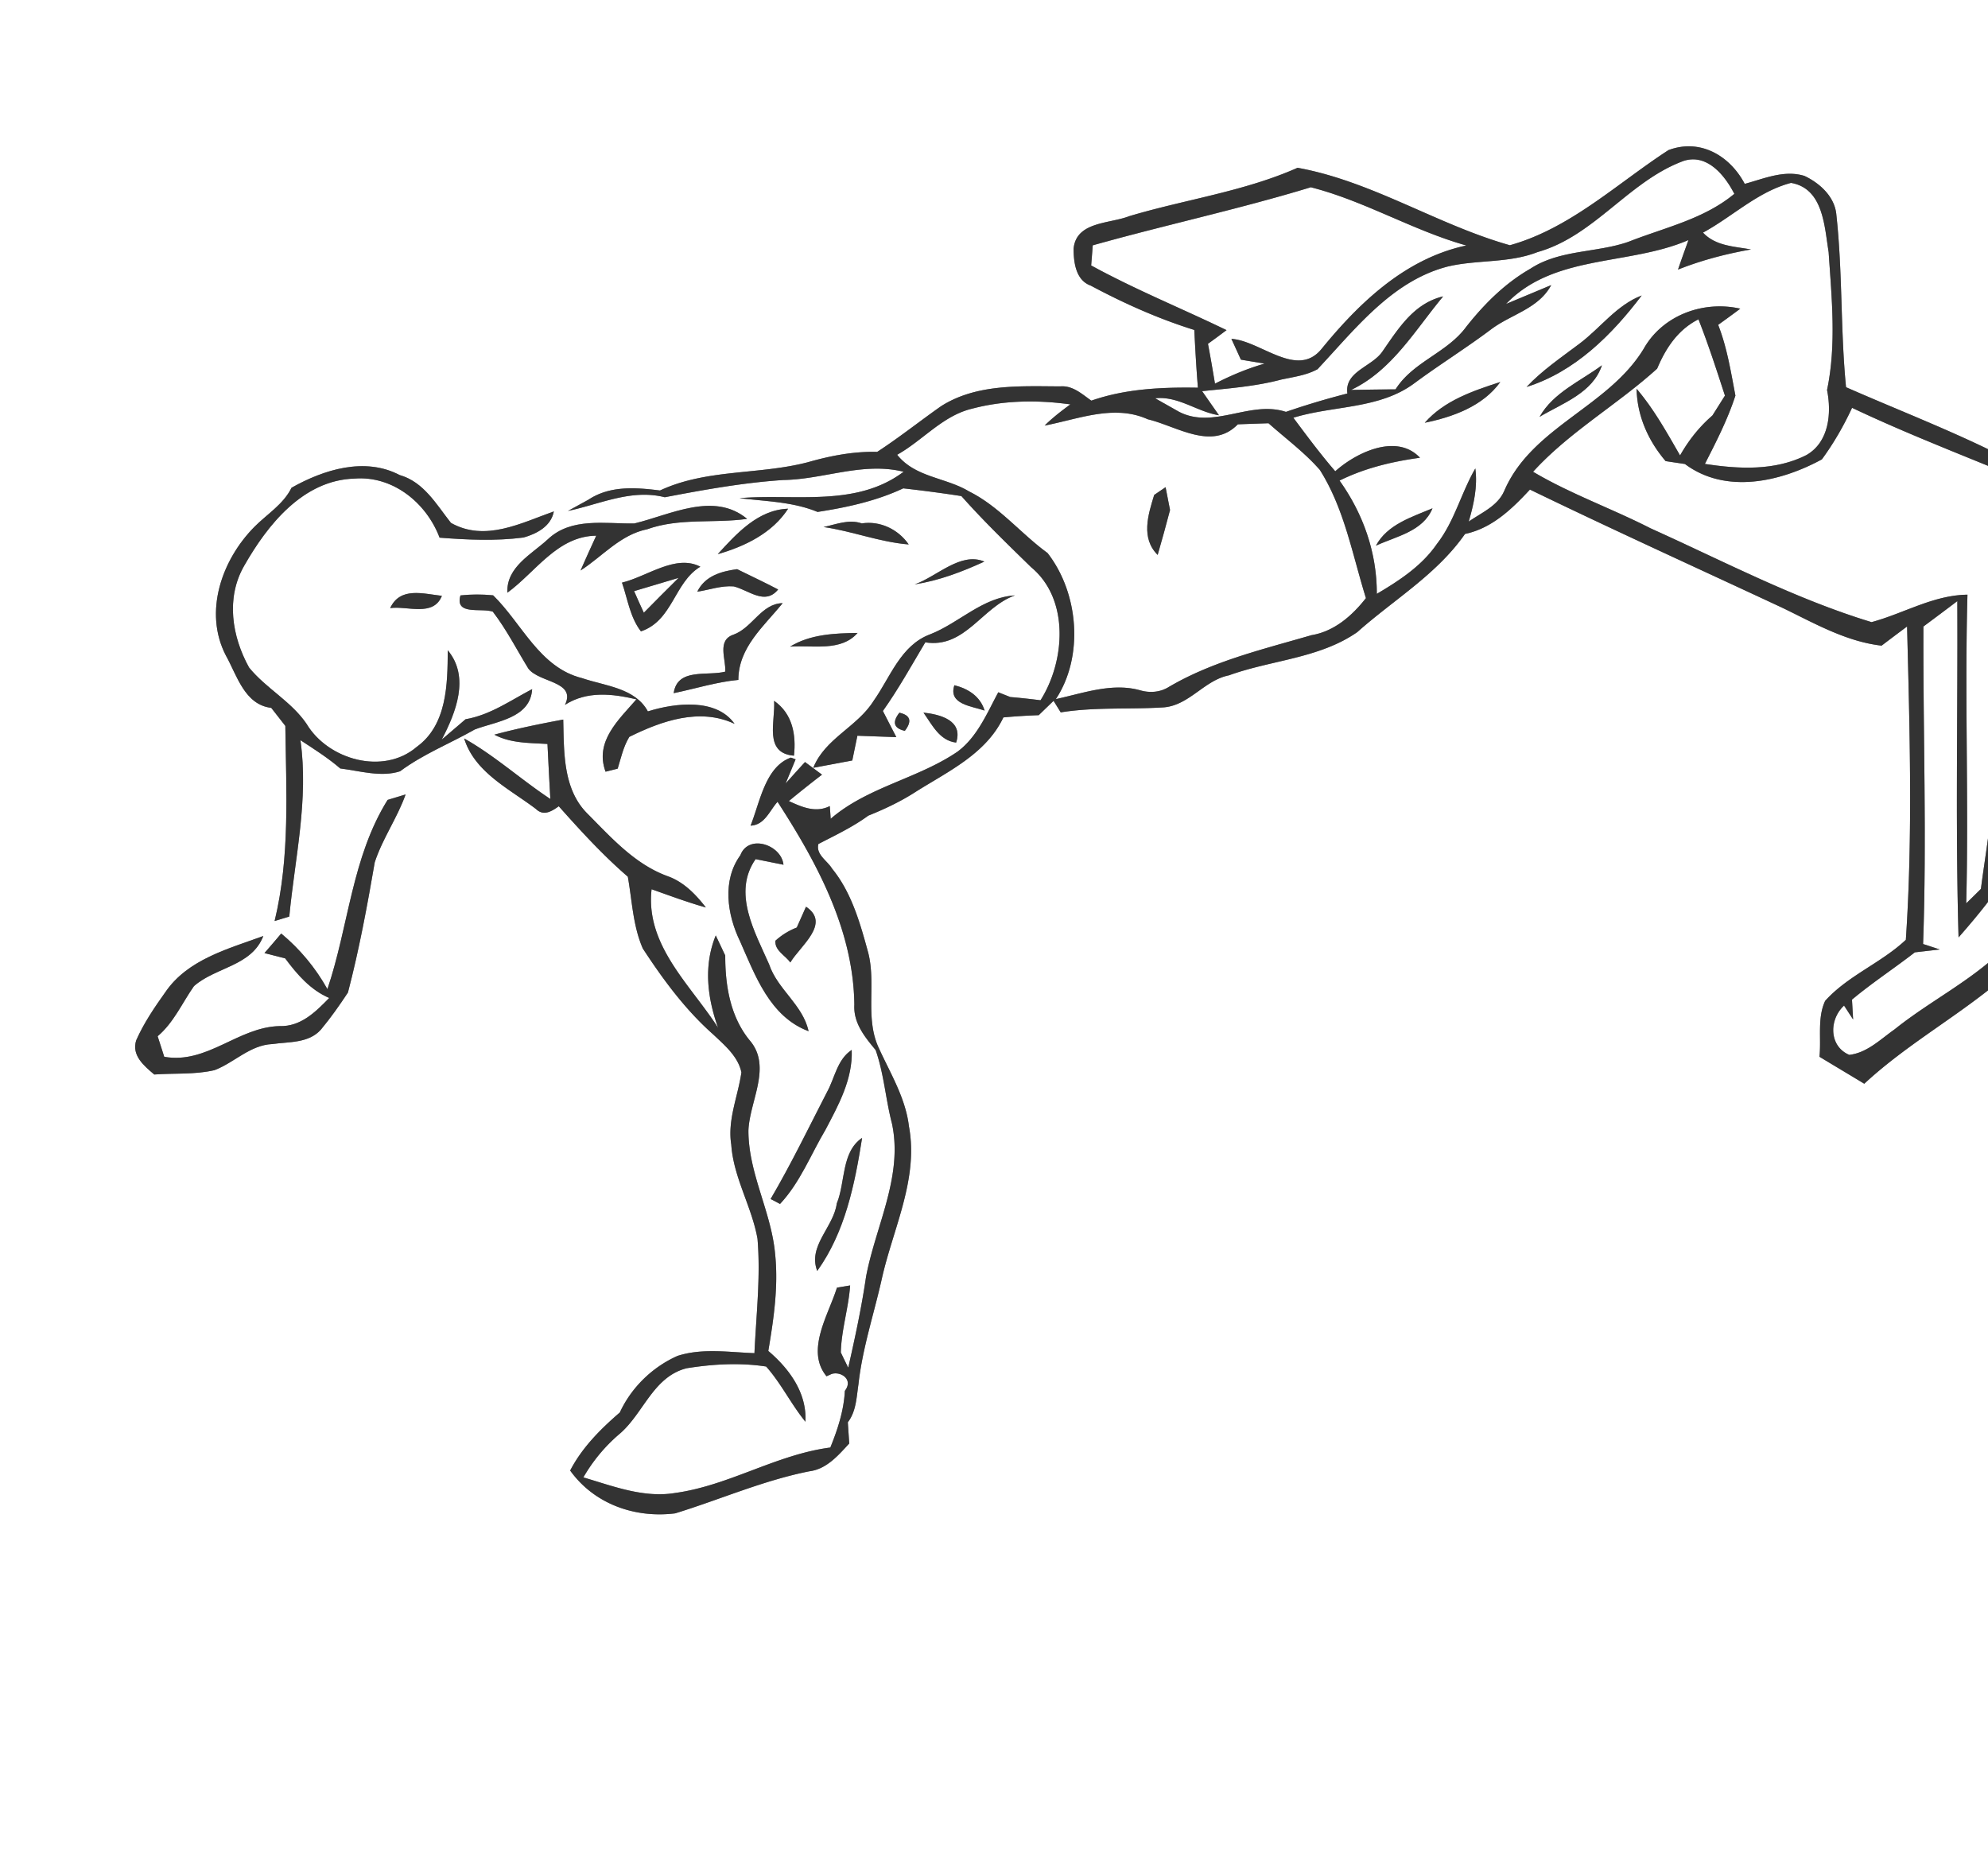 <svg width="241pt" height="300" viewBox="0 0 241 225" xmlns="http://www.w3.org/2000/svg">
  <rect x="0" y="0" width="241" height="225" fill="#808080" stroke="none"/>
  <g fill="#FFF">
    <path d="M0 0h241v54.45c-5.64-2.72-11.48-4.99-17.21-7.51-.68-6.94-.41-13.94-1.17-20.87-.17-2.2-1.99-3.85-3.86-4.74-2.45-.77-4.91.33-7.25.96-1.8-3.41-5.4-5.54-9.25-4.09-6.24 4.05-11.89 9.48-19.22 11.53-8.8-2.48-16.69-7.75-25.74-9.39-6.48 2.88-13.64 3.84-20.42 5.87-2.37.93-6.41.63-6.73 3.93 0 1.66.26 3.83 2.07 4.48 4.02 2.15 8.2 4.02 12.56 5.38.12 2.34.25 4.67.44 7-4.36-.07-8.76.12-12.92 1.57-1.14-.8-2.25-1.85-3.76-1.73-4.87-.02-10.18-.33-14.47 2.41-2.59 1.82-5.07 3.8-7.73 5.53-2.86-.07-5.66.47-8.39 1.25-5.91 1.55-12.32.8-17.94 3.43-2.96-.37-6.07-.61-8.68 1.12l-2.48 1.36c3.89-.82 7.68-2.69 11.74-1.66 4.75-.91 9.53-1.77 14.36-2.09 4.89-.07 9.68-2.23 14.59-1-5.76 4.34-13.23 2.64-19.89 3.2 3.18.39 6.46.43 9.46 1.67 3.56-.55 7.11-1.32 10.39-2.86 2.35.27 4.7.57 7.05.94 2.67 3.01 5.57 5.81 8.45 8.62 4.67 3.87 4.14 11.38 1.14 16.13-1.22-.15-2.44-.29-3.66-.39-.36-.14-1.1-.43-1.46-.58-1.38 2.56-2.54 5.41-4.94 7.2-4.83 3.29-10.91 4.28-15.38 8.14-.02-.39-.08-1.16-.11-1.54-1.7.86-3.38.12-4.96-.61 1.32-1.09 2.66-2.16 4.02-3.2-.69-.51-1.37-1.02-2.06-1.53-.79.86-1.57 1.73-2.35 2.6.3-.73.91-2.19 1.21-2.93l-.57-.21c-3.11 1.11-3.75 5.41-4.89 8.25 1.71-.07 2.3-1.81 3.27-2.89 4.79 7.4 9.21 15.57 9.31 24.61-.12 2.21 1.26 3.89 2.58 5.48 1.01 2.87 1.21 5.96 1.98 8.91 1.37 6.4-1.98 12.42-3.14 18.57-.54 3.71-1.33 7.37-2.16 11.03-.23-.46-.68-1.38-.9-1.85.07-2.74.94-5.39 1.13-8.12-.4.07-1.2.2-1.6.27-1.02 3.29-3.84 7.62-1.26 10.74l.6-.27c1.07-.37 2.71.62 1.62 2.04-.12 2.39-.87 4.67-1.76 6.87-6.58.86-12.27 4.61-18.82 5.51-3.81.63-7.53-.83-11.12-1.89 1.13-1.96 2.57-3.71 4.29-5.19 2.98-2.46 4.11-6.99 8.22-8.04 3.17-.51 6.46-.7 9.65-.21 1.82 2.05 3.02 4.56 4.76 6.69.19-3.5-1.96-6.42-4.5-8.58.66-3.9 1.24-7.86.82-11.81-.47-5.1-3.25-9.76-3.23-14.93.15-3.59 2.9-7.76.13-10.94-2.34-2.88-2.95-6.65-2.94-10.26-.29-.61-.86-1.82-1.15-2.43-1.5 3.68-1.02 7.54.28 11.19-3.35-5.22-8.83-9.99-8.06-16.79 2.18.77 4.35 1.58 6.58 2.21-1.24-1.61-2.7-3.11-4.65-3.8-3.95-1.44-6.8-4.65-9.68-7.55-3.02-2.98-2.86-7.51-2.96-11.43-2.8.52-5.59 1.09-8.35 1.83 1.99 1.06 4.26.99 6.44 1.13.11 2.23.22 4.45.35 6.67-3.56-2.35-6.73-5.25-10.45-7.34 1.28 4.12 5.49 6.11 8.7 8.55.93.9 1.9.29 2.77-.33 2.65 2.98 5.35 5.93 8.37 8.54.52 2.91.62 5.98 1.82 8.71 2.45 3.75 5.15 7.42 8.52 10.4 1.38 1.31 3.02 2.66 3.43 4.61-.42 2.92-1.71 5.76-1.23 8.76.27 4 2.49 7.51 3.18 11.41.39 4.62-.16 9.25-.37 13.87-3.09-.11-6.31-.64-9.32.33-3.05 1.35-5.6 3.83-7 6.86-2.35 2.03-4.58 4.26-6.02 7.04 2.92 4.06 7.84 5.8 12.73 5.19 5.43-1.67 10.67-3.99 16.27-5.1 2.08-.26 3.49-1.92 4.83-3.37-.04-.64-.13-1.92-.17-2.57 1.02-1.33 1.05-3.04 1.29-4.62.48-4.37 1.89-8.55 2.84-12.82 1.36-6.07 4.46-12.05 3.28-18.43-.41-3.44-2.24-6.4-3.65-9.49-1.71-3.64-.31-7.78-1.29-11.57-.97-3.55-2.01-7.29-4.38-10.19-.58-.97-1.98-1.69-1.66-2.98 2.06-1.07 4.17-2.06 6.05-3.44 1.99-.8 3.94-1.72 5.75-2.89 3.93-2.48 8.52-4.59 10.63-9.02 1.42-.13 2.85-.22 4.28-.27l1.8-1.74c.22.35.65 1.05.87 1.4 4.14-.67 8.34-.34 12.51-.61 3.08-.26 4.91-3.29 7.88-3.88 5.14-1.86 10.98-2.05 15.56-5.24 4.4-3.92 9.63-6.98 13.06-11.9 3.27-.69 5.68-3.02 7.87-5.38 10.15 4.92 20.42 9.58 30.64 14.35 3.85 1.86 7.66 4.07 11.99 4.57 1.03-.78 2.05-1.55 3.09-2.32.32 12.65.7 25.35-.15 37.98-2.98 2.81-7.01 4.33-9.78 7.4-.97 2.06-.46 4.54-.69 6.78 1.8 1.09 3.62 2.17 5.43 3.27 4.6-4.28 10.07-7.45 15-11.32V225H0V0m35.34 59.13c-.99 2.01-2.96 3.19-4.5 4.74-3.94 3.98-6.19 10.31-3.46 15.59 1.35 2.41 2.27 5.97 5.5 6.35.43.54 1.29 1.64 1.71 2.19.1 7.91.58 15.88-1.3 23.65.45-.13 1.34-.41 1.78-.54.68-7.12 2.37-14.18 1.35-21.38 1.65 1.08 3.33 2.14 4.83 3.43 2.37.29 4.94 1.09 7.25.34 2.8-2.08 6.05-3.36 9.06-5.07 2.61-.99 6.74-1.36 6.95-4.89-2.62 1.37-5.09 3.14-8.07 3.65-.96.83-1.92 1.65-2.89 2.47 1.71-3.27 3.44-7.58.73-10.83-.02 4.1-.08 9.05-3.76 11.71-4.04 3.47-10.75 1.57-13.35-2.78-1.85-2.73-4.91-4.3-6.97-6.83-2.09-3.77-2.84-8.45-.6-12.34 2.83-4.97 7.14-10.39 13.37-10.57 4.66-.38 8.73 2.95 10.32 7.16 3.38.26 6.8.42 10.18-.02 1.6-.45 3.33-1.36 3.67-3.16-3.99 1.41-8.33 3.72-12.47 1.39-1.77-2.23-3.28-4.96-6.22-5.8-4.23-2.22-9.21-.66-13.11 1.54m41.55 4.33c-3.53.05-7.63-.77-10.47 1.91-1.98 1.83-5.06 3.37-4.91 6.48 3.45-2.52 6.06-6.86 10.77-6.91-.64 1.41-1.29 2.8-1.9 4.22 2.66-1.72 4.84-4.35 8.08-5 3.91-1.4 8.08-.69 12.11-1.26-4.05-3.35-9.32-.48-13.68.56m10.12 3.72c3.28-.94 6.62-2.55 8.53-5.51-3.65.13-6.24 3.01-8.53 5.51m12.83-3.29c3.48.5 6.81 1.83 10.32 2.11-1.27-1.83-3.46-2.89-5.69-2.55-1.56-.54-3.11.12-4.63.44m11.04 6.95c2.94-.45 5.75-1.52 8.45-2.76-2.89-1.22-5.77 1.84-8.45 2.76m-35.48-.21c.69 1.99.98 4.21 2.3 5.91 3.87-1.31 4.03-5.94 7.2-7.84-2.99-1.56-6.45 1.2-9.5 1.93m9.13 1.1c1.46-.22 2.91-.76 4.42-.64 1.83.45 3.79 2.34 5.38.37-1.64-.86-3.31-1.64-4.97-2.46-1.94.26-3.9.82-4.83 2.73M47.3 73.72c2.08-.3 5.24 1.1 6.27-1.49-2.28-.25-5.06-1.12-6.27 1.49m8.52-1.54c-.71 2.47 2.5 1.48 3.92 1.97 1.66 2.16 2.89 4.59 4.31 6.9 1.3 1.73 5.84 1.52 4.44 4.4 2.66-1.71 5.74-1.36 8.66-.67-2.16 2.49-5.09 5.11-3.74 8.77.36-.09 1.1-.28 1.47-.37.4-1.3.69-2.67 1.41-3.85 3.9-1.93 8.54-3.57 12.76-1.58-2.2-3.13-7.18-2.55-10.51-1.51-1.55-2.86-5.21-3.08-7.97-4.03-5.16-1.27-7.3-6.64-10.79-10.04a19.41 19.41 0 0 0-3.96.01m56.93 4.72c-3.57 1.33-4.82 5.21-6.85 8.07-1.97 3.15-5.89 4.55-7.31 8.11 1.18-.23 3.54-.67 4.73-.89.2-1 .41-2 .62-3 1.57.06 3.14.12 4.72.17-.55-1.05-1.09-2.11-1.63-3.17 1.89-2.66 3.47-5.52 5.14-8.32 4.82.77 6.89-4.29 10.87-5.69-3.94.23-6.76 3.34-10.29 4.72m-23.84.04c-2.02.68-.89 2.98-.99 4.48-2.17.57-5.81-.5-6.25 2.61 2.61-.54 5.17-1.35 7.84-1.61 0-3.93 3.1-6.5 5.37-9.3-2.58.04-3.66 2.99-5.97 3.82m6.87 1.45c2.7-.2 6.18.64 8.18-1.66-2.79.04-5.74.16-8.18 1.66m23.58 7.75c-.53-1.73-1.99-2.65-3.66-3.07-.78 2.32 2.12 2.53 3.66 3.07m-25.52-1.18c.18 2.48-1.3 6.34 2.41 6.65.28-2.55-.18-5.1-2.41-6.65m15.19 1.44c-.9 1.16-.68 1.89.66 2.2.9-1.17.68-1.9-.66-2.2m2.92-.01c1.04 1.46 1.95 3.4 3.96 3.63.89-2.7-1.97-3.42-3.96-3.63M46.99 96.97c-4.34 6.96-4.72 15.31-7.3 22.94a23.778 23.778 0 0 0-5.6-6.74c-.67.79-1.34 1.58-2.03 2.37l2.51.64c1.44 1.93 3.06 3.83 5.34 4.8-1.66 1.7-3.45 3.49-6.02 3.41-5.03.12-8.8 4.65-13.98 3.72-.26-.83-.53-1.66-.8-2.49 1.96-1.66 2.97-4.04 4.41-6.08 2.63-2.31 6.99-2.41 8.4-6.07-4.26 1.56-9.16 2.83-11.87 6.8-1.32 1.85-2.62 3.76-3.54 5.85-.58 1.84.96 3.09 2.19 4.14 2.43-.18 4.91.03 7.31-.53 2.39-.91 4.3-3.04 6.99-3.16 2-.29 4.4-.08 5.89-1.74 1.19-1.43 2.27-2.96 3.29-4.51 1.36-5.2 2.34-10.5 3.25-15.79.94-2.87 2.73-5.37 3.74-8.22-.54.16-1.63.49-2.18.66m42.76 6.71c-2.22 3.05-1.6 7.19-.05 10.4 1.86 4.19 3.63 9.17 8.32 10.93-.69-3.2-3.75-5.05-4.78-8.1-1.72-3.93-4.49-8.67-1.64-12.76l3.38.68c-.26-2.44-4.25-3.76-5.23-1.15m7.96 6.24l-1.12 2.52c-.97.38-1.83.91-2.59 1.6-.1 1.2 1.2 1.78 1.81 2.64 1.18-2 4.96-4.73 1.9-6.76m2.55 22.46c-2.24 4.35-4.37 8.76-6.84 12.97.28.15.85.45 1.14.6 2.43-2.59 3.71-5.95 5.5-8.97 1.59-3.02 3.33-6.16 3.19-9.7-1.77 1.17-2.04 3.38-2.99 5.1m1.18 13.51c-.38 2.88-3.54 5.14-2.37 8.18 3.38-4.7 4.56-10.53 5.44-16.13-2.54 1.73-2 5.35-3.07 7.95z"/>
    <path d="M186.39 30.56c6.9-1.94 11.09-8.64 17.73-11.06 2.84-.9 4.98 1.76 6.13 4-3.72 3.09-8.49 4.09-12.88 5.83-3.86 1.33-8.3.93-11.82 3.23-3.08 1.76-5.61 4.28-7.79 7.04-2.3 3.17-6.47 4.24-8.58 7.6-1.8.01-3.6.04-5.39.07 4.96-2.35 7.77-7.27 11.16-11.34-3.54.83-5.42 3.88-7.34 6.65-1.24 1.88-4.65 2.43-4.27 5.12-2.51.65-5 1.38-7.45 2.23-4.36-1.43-8.75 2.16-12.96-.01-.72-.41-2.18-1.23-2.9-1.64 2.82-.3 5.07 1.64 7.74 2.06l-2.04-2.92c3.21-.34 6.47-.57 9.61-1.41 1.48-.32 3.03-.51 4.38-1.25 4.56-4.86 9.01-10.7 15.78-12.45 3.59-.85 7.4-.38 10.89-1.75z"/>
    <path d="M132.47 29.74c8.78-2.47 17.76-4.39 26.44-7.04 6.52 1.66 12.37 5.24 18.85 7.06-7.34 1.56-12.92 6.87-17.51 12.49-2.98 3.75-7.43-.96-10.97-1.17.29.63.87 1.89 1.15 2.52l2.87.48c-2.09.6-4.09 1.44-6.01 2.43-.27-1.61-.54-3.22-.85-4.83.76-.55 1.51-1.1 2.25-1.66-5.45-2.64-11.09-4.92-16.41-7.84.05-.61.15-1.83.19-2.44zM206.45 28.2c3.59-1.95 6.64-4.97 10.67-6.03 3.93.68 4.05 5.28 4.56 8.39.37 5.56.96 11.22-.19 16.72.56 2.81.25 6.3-2.49 7.88-3.82 1.94-8.21 1.71-12.32 1.08 1.38-2.7 2.76-5.39 3.7-8.28-.55-2.89-1.01-5.82-2.09-8.58.89-.64 1.79-1.29 2.68-1.96-4.48-1.02-9.43.79-11.72 4.88-4.3 7.06-13.56 9.45-16.9 17.22-.79 1.83-2.76 2.63-4.3 3.71.61-2.09 1.09-4.25.8-6.44-1.72 2.96-2.52 6.41-4.65 9.14-1.82 2.66-4.56 4.45-7.29 6.06.01-4.99-1.64-9.69-4.52-13.73 3.06-1.52 6.38-2.31 9.75-2.77-2.8-2.99-7.69-.67-10.27 1.64-1.8-2.08-3.44-4.29-5.08-6.49 4.86-1.5 10.43-1.02 14.67-4.18 3.09-2.29 6.36-4.31 9.43-6.63 2.4-1.75 5.66-2.45 7.16-5.27-1.37.58-4.11 1.72-5.48 2.29 5.81-6.07 14.9-4.62 22.12-7.75-.43 1.19-.86 2.38-1.27 3.58 2.85-1.13 5.82-1.91 8.85-2.44-2.06-.37-4.29-.41-5.82-2.04m-14.98 13.47c-2.2 1.66-4.51 3.22-6.41 5.24 5.85-1.83 10.35-6.32 13.96-11.09-3.06 1.17-5 3.94-7.55 5.85m-4.83 8.86c2.78-1.65 6.46-2.9 7.56-6.25-2.62 1.94-5.89 3.3-7.56 6.25m-13.92.72c3.41-.7 7.04-2 9.16-4.94-3.31 1.07-6.8 2.25-9.16 4.94m-5.92 14.9c2.47-1.14 5.71-1.72 6.86-4.53-2.52 1.07-5.47 1.95-6.86 4.53z"/>
    <path d="M200.89 44.69c1.05-2.49 2.52-4.73 5.01-5.98 1.2 3.04 2.2 6.15 3.21 9.25-.51.81-1.01 1.61-1.52 2.41-1.59 1.37-2.89 3.02-3.92 4.84-1.61-2.79-3.17-5.62-5.27-8.08.06 3.28 1.41 6.3 3.52 8.77.58.09 1.75.26 2.34.35 4.94 3.69 11.58 2.17 16.6-.56 1.43-1.95 2.64-4.05 3.66-6.25 5.4 2.56 10.95 4.78 16.48 7.03v45.16c-.27 2.04-.6 4.08-.86 6.13-.44.44-1.33 1.32-1.78 1.75.32-12.47-.2-24.94.15-37.42-4.14.05-7.73 2.28-11.63 3.33-9.28-2.82-17.96-7.4-26.8-11.38-4.69-2.4-9.7-4.16-14.23-6.85 4.42-4.85 10.21-8.12 15.04-12.5m-.9 1.74c.61.55.61.55 0 0zM117.93 49.52c3.86-1.01 7.89-1.04 11.83-.5-1.09.8-2.16 1.62-3.12 2.57 4.09-.78 8.41-2.61 12.51-.76 3.53.84 7.76 3.85 10.91.61 1.23-.05 2.47-.09 3.72-.13 2.09 1.86 4.37 3.54 6.22 5.65 2.99 4.73 3.95 10.3 5.59 15.55-1.67 2.13-3.85 4.04-6.6 4.49-5.87 1.71-11.95 3.14-17.27 6.26-1.06.68-2.36.77-3.55.41-3.37-.93-6.88.37-10.17 1.08 3.41-5.17 2.78-12.85-1.01-17.71-3.27-2.38-5.86-5.65-9.52-7.47-2.84-1.71-6.52-1.68-8.71-4.44 3.13-1.75 5.56-4.79 9.17-5.61M139.92 60c-.75 2.43-1.63 5.23.42 7.27.53-1.81 1.02-3.62 1.5-5.44-.13-.69-.4-2.07-.54-2.77-.34.24-1.03.71-1.38.94zM76.87 71.66c1.79-.54 3.6-1.08 5.4-1.61-1.41 1.41-2.83 2.8-4.22 4.23-.4-.87-.8-1.74-1.18-2.62z"/>
    <path d="M233.17 75.95c1.37-1.02 2.74-2.04 4.11-3.08.07 13.59-.24 27.19.15 40.77 1.23-1.4 2.43-2.82 3.57-4.3v7.4c-3.58 2.96-7.71 5.14-11.33 8.05-1.71 1.2-3.32 2.84-5.49 3.09-2.49-1.06-2.46-4.3-.63-5.98.27.42.82 1.27 1.1 1.69-.04-.6-.1-1.81-.14-2.41 2.44-2.04 5.11-3.78 7.62-5.73.75-.09 2.27-.26 3.02-.35-.5-.16-1.51-.5-2.02-.66.46-12.83-.01-25.66.04-38.49z"/>
  </g>
  <g fill="#333">
    <path d="M183.04 29.73c7.33-2.05 12.98-7.48 19.22-11.53 3.85-1.45 7.45.68 9.25 4.09 2.34-.63 4.8-1.73 7.25-.96 1.87.89 3.69 2.54 3.86 4.74.76 6.93.49 13.93 1.17 20.87 5.73 2.52 11.57 4.79 17.21 7.51v2.02c-5.53-2.25-11.08-4.47-16.48-7.03-1.02 2.2-2.23 4.3-3.66 6.25-5.02 2.73-11.66 4.25-16.6.56-.59-.09-1.76-.26-2.34-.35-2.11-2.47-3.46-5.49-3.52-8.77 2.1 2.46 3.66 5.29 5.27 8.08 1.03-1.82 2.33-3.47 3.92-4.84.51-.8 1.01-1.6 1.52-2.41-1.01-3.1-2.01-6.21-3.21-9.25-2.49 1.25-3.96 3.49-5.01 5.98-4.83 4.38-10.62 7.65-15.04 12.5 4.53 2.69 9.54 4.45 14.23 6.85 8.84 3.98 17.52 8.56 26.8 11.38 3.9-1.05 7.49-3.28 11.63-3.33-.35 12.48.17 24.95-.15 37.42.45-.43 1.34-1.31 1.78-1.75.26-2.05.59-4.09.86-6.13v7.71c-1.14 1.48-2.34 2.9-3.57 4.3-.39-13.58-.08-27.18-.15-40.77-1.37 1.04-2.74 2.06-4.11 3.08-.05 12.83.42 25.66-.04 38.49.51.16 1.52.5 2.02.66-.75.09-2.27.26-3.02.35-2.51 1.95-5.18 3.69-7.62 5.73.04.6.1 1.81.14 2.41-.28-.42-.83-1.27-1.1-1.69-1.83 1.68-1.86 4.92.63 5.98 2.17-.25 3.78-1.89 5.49-3.09 3.62-2.91 7.75-5.09 11.33-8.05v3.32c-4.93 3.87-10.4 7.04-15 11.32-1.81-1.1-3.63-2.18-5.43-3.27.23-2.24-.28-4.72.69-6.78 2.77-3.07 6.8-4.59 9.78-7.4.85-12.63.47-25.33.15-37.98-1.04.77-2.06 1.54-3.09 2.32-4.33-.5-8.14-2.71-11.99-4.57-10.22-4.77-20.49-9.43-30.64-14.35-2.19 2.36-4.6 4.69-7.87 5.38-3.43 4.92-8.66 7.98-13.06 11.9-4.58 3.19-10.42 3.38-15.56 5.24-2.97.59-4.8 3.62-7.88 3.88-4.17.27-8.37-.06-12.51.61-.22-.35-.65-1.05-.87-1.4l-1.8 1.74c-1.43.05-2.86.14-4.28.27-2.11 4.43-6.7 6.54-10.63 9.02-1.81 1.17-3.76 2.09-5.75 2.89-1.88 1.38-3.99 2.37-6.05 3.44-.32 1.29 1.08 2.01 1.66 2.98 2.37 2.9 3.41 6.64 4.38 10.19.98 3.79-.42 7.93 1.29 11.57 1.41 3.09 3.24 6.05 3.65 9.49 1.18 6.38-1.92 12.36-3.28 18.43-.95 4.27-2.36 8.45-2.84 12.82-.24 1.58-.27 3.29-1.29 4.62.04.65.13 1.93.17 2.57-1.34 1.45-2.75 3.11-4.83 3.37-5.6 1.11-10.84 3.43-16.27 5.1-4.89.61-9.81-1.13-12.73-5.19 1.44-2.78 3.67-5.01 6.02-7.04 1.4-3.03 3.95-5.51 7-6.86 3.01-.97 6.23-.44 9.32-.33.21-4.62.76-9.25.37-13.87-.69-3.9-2.91-7.41-3.18-11.41-.48-3 .81-5.84 1.23-8.76-.41-1.95-2.05-3.3-3.43-4.61-3.37-2.98-6.07-6.65-8.52-10.4-1.2-2.73-1.3-5.8-1.82-8.71-3.02-2.61-5.72-5.56-8.37-8.54-.87.62-1.84 1.23-2.77.33-3.21-2.44-7.42-4.43-8.7-8.55 3.72 2.09 6.89 4.99 10.45 7.34-.13-2.22-.24-4.44-.35-6.67-2.18-.14-4.45-.07-6.44-1.13 2.76-.74 5.55-1.31 8.35-1.83.1 3.92-.06 8.45 2.96 11.43 2.88 2.9 5.73 6.11 9.68 7.55 1.95.69 3.41 2.19 4.65 3.8-2.23-.63-4.4-1.44-6.58-2.21-.77 6.8 4.71 11.57 8.06 16.79-1.3-3.65-1.78-7.51-.28-11.19.29.61.86 1.82 1.15 2.43-.01 3.61.6 7.38 2.94 10.26 2.77 3.18.02 7.35-.13 10.94-.02 5.17 2.76 9.83 3.23 14.93.42 3.95-.16 7.91-.82 11.81 2.54 2.16 4.69 5.08 4.5 8.58-1.74-2.13-2.94-4.64-4.76-6.69-3.19-.49-6.48-.3-9.65.21-4.11 1.05-5.24 5.58-8.22 8.04a20.014 20.014 0 0 0-4.29 5.19c3.59 1.06 7.31 2.52 11.12 1.89 6.55-.9 12.24-4.65 18.82-5.51.89-2.2 1.64-4.48 1.76-6.87 1.09-1.42-.55-2.41-1.62-2.04l-.6.27c-2.58-3.12.24-7.45 1.26-10.74.4-.07 1.2-.2 1.6-.27-.19 2.73-1.06 5.38-1.13 8.12.22.47.67 1.39.9 1.85.83-3.66 1.62-7.32 2.16-11.03 1.16-6.15 4.51-12.17 3.14-18.57-.77-2.95-.97-6.04-1.98-8.91-1.32-1.59-2.7-3.27-2.58-5.48-.1-9.04-4.52-17.21-9.31-24.61-.97 1.08-1.56 2.82-3.27 2.89 1.14-2.84 1.78-7.14 4.89-8.25l.57.21c-.3.74-.91 2.2-1.21 2.93.78-.87 1.56-1.74 2.35-2.6.69.51 1.37 1.02 2.06 1.53-1.36 1.04-2.7 2.11-4.02 3.2 1.58.73 3.26 1.47 4.96.61.03.38.09 1.15.11 1.54 4.47-3.86 10.55-4.85 15.38-8.14 2.4-1.79 3.56-4.64 4.94-7.2.36.15 1.1.44 1.46.58 1.22.1 2.44.24 3.66.39 3-4.75 3.53-12.26-1.14-16.13-2.88-2.81-5.78-5.61-8.45-8.62-2.35-.37-4.7-.67-7.05-.94-3.28 1.54-6.83 2.31-10.39 2.86-3-1.24-6.28-1.28-9.46-1.67 6.66-.56 14.13 1.14 19.89-3.2-4.91-1.23-9.7.93-14.59 1-4.83.32-9.61 1.18-14.36 2.09-4.06-1.03-7.85.84-11.74 1.66l2.48-1.36c2.61-1.73 5.72-1.49 8.68-1.12 5.62-2.63 12.03-1.88 17.94-3.43 2.73-.78 5.53-1.32 8.39-1.25 2.66-1.73 5.14-3.71 7.73-5.53 4.29-2.74 9.6-2.43 14.47-2.41 1.51-.12 2.62.93 3.76 1.73 4.16-1.45 8.56-1.64 12.92-1.57-.19-2.33-.32-4.66-.44-7-4.36-1.36-8.54-3.23-12.56-5.38-1.81-.65-2.07-2.82-2.07-4.48.32-3.3 4.36-3 6.73-3.93 6.78-2.03 13.94-2.99 20.42-5.87 9.05 1.64 16.94 6.91 25.74 9.39m3.35.83c-3.49 1.37-7.3.9-10.89 1.75-6.77 1.75-11.22 7.59-15.78 12.45-1.35.74-2.9.93-4.38 1.25-3.14.84-6.4 1.07-9.61 1.41l2.04 2.92c-2.67-.42-4.92-2.36-7.74-2.06.72.41 2.18 1.23 2.9 1.64 4.21 2.17 8.6-1.42 12.96.01a96.58 96.58 0 0 1 7.45-2.23c-.38-2.69 3.03-3.24 4.27-5.12 1.92-2.77 3.8-5.82 7.34-6.65-3.39 4.07-6.2 8.99-11.16 11.34 1.79-.03 3.59-.06 5.39-.07 2.11-3.36 6.28-4.43 8.58-7.6 2.18-2.76 4.71-5.28 7.79-7.04 3.52-2.3 7.96-1.9 11.82-3.23 4.39-1.74 9.16-2.74 12.88-5.83-1.15-2.24-3.29-4.9-6.13-4-6.64 2.42-10.83 9.12-17.73 11.06m-53.92-.82c-.04.61-.14 1.83-.19 2.44 5.32 2.92 10.96 5.2 16.41 7.84-.74.56-1.49 1.11-2.25 1.66.31 1.61.58 3.22.85 4.83 1.92-.99 3.92-1.83 6.01-2.43l-2.87-.48c-.28-.63-.86-1.89-1.15-2.52 3.54.21 7.99 4.92 10.97 1.17 4.59-5.62 10.17-10.93 17.51-12.49-6.48-1.82-12.33-5.4-18.85-7.06-8.68 2.65-17.66 4.57-26.44 7.04m73.98-1.54c1.53 1.63 3.76 1.67 5.82 2.04-3.03.53-6 1.31-8.85 2.44.41-1.2.84-2.39 1.27-3.58-7.22 3.13-16.31 1.68-22.12 7.75 1.37-.57 4.11-1.71 5.48-2.29-1.5 2.82-4.76 3.52-7.16 5.27-3.07 2.32-6.34 4.34-9.43 6.63-4.24 3.16-9.81 2.68-14.67 4.18 1.64 2.2 3.28 4.41 5.08 6.49 2.58-2.31 7.47-4.63 10.27-1.64-3.37.46-6.69 1.25-9.75 2.77 2.88 4.04 4.53 8.74 4.52 13.73 2.73-1.61 5.47-3.4 7.29-6.06 2.13-2.73 2.93-6.18 4.65-9.14.29 2.19-.19 4.35-.8 6.44 1.54-1.08 3.51-1.88 4.3-3.71 3.34-7.77 12.6-10.16 16.9-17.22 2.29-4.09 7.24-5.9 11.72-4.88-.89.67-1.79 1.32-2.68 1.96 1.08 2.76 1.54 5.69 2.09 8.58-.94 2.89-2.32 5.58-3.7 8.28 4.11.63 8.5.86 12.32-1.08 2.74-1.58 3.05-5.07 2.49-7.88 1.15-5.5.56-11.16.19-16.72-.51-3.11-.63-7.71-4.56-8.39-4.03 1.06-7.08 4.08-10.67 6.03m-88.52 21.32c-3.61.82-6.04 3.86-9.17 5.61 2.19 2.76 5.87 2.73 8.71 4.44 3.66 1.82 6.25 5.09 9.52 7.47 3.79 4.86 4.42 12.54 1.01 17.71 3.29-.71 6.8-2.01 10.17-1.08 1.19.36 2.49.27 3.55-.41 5.32-3.12 11.4-4.55 17.27-6.26 2.75-.45 4.93-2.36 6.6-4.49-1.64-5.25-2.6-10.82-5.59-15.55-1.85-2.11-4.13-3.79-6.22-5.65-1.25.04-2.49.08-3.72.13-3.15 3.24-7.38.23-10.91-.61-4.1-1.85-8.42-.02-12.51.76.96-.95 2.03-1.77 3.12-2.57-3.94-.54-7.97-.51-11.83.5z"/>
    <path d="M191.47 41.67c2.55-1.91 4.49-4.68 7.55-5.85-3.61 4.77-8.11 9.26-13.96 11.09 1.9-2.02 4.21-3.58 6.41-5.24zM186.64 50.53c1.67-2.95 4.94-4.31 7.56-6.25-1.1 3.35-4.78 4.6-7.56 6.25zM172.72 51.25c2.36-2.69 5.85-3.87 9.16-4.94-2.12 2.94-5.75 4.24-9.16 4.94zM199.99 46.43c.61.55.61.55 0 0zM35.34 59.13c3.9-2.2 8.88-3.76 13.11-1.54 2.94.84 4.45 3.57 6.22 5.8 4.14 2.33 8.48.02 12.47-1.39-.34 1.8-2.07 2.71-3.67 3.16-3.38.44-6.8.28-10.18.02-1.59-4.21-5.66-7.54-10.32-7.16-6.23.18-10.54 5.6-13.37 10.57-2.24 3.89-1.49 8.57.6 12.34 2.06 2.53 5.12 4.1 6.97 6.83 2.6 4.35 9.31 6.25 13.35 2.78 3.68-2.66 3.74-7.61 3.76-11.71 2.71 3.25.98 7.56-.73 10.83.97-.82 1.93-1.64 2.89-2.47 2.98-.51 5.45-2.28 8.07-3.65-.21 3.53-4.34 3.9-6.95 4.89-3.01 1.71-6.26 2.99-9.06 5.07-2.31.75-4.88-.05-7.25-.34-1.5-1.29-3.18-2.35-4.83-3.43 1.02 7.2-.67 14.26-1.35 21.38-.44.13-1.33.41-1.78.54 1.88-7.77 1.4-15.74 1.3-23.65-.42-.55-1.28-1.65-1.71-2.19-3.23-.38-4.15-3.94-5.5-6.35-2.73-5.28-.48-11.61 3.46-15.59 1.54-1.55 3.51-2.73 4.5-4.74zM139.92 60c.35-.23 1.04-.7 1.38-.94.14.7.41 2.08.54 2.77-.48 1.82-.97 3.63-1.5 5.44-2.05-2.04-1.17-4.84-.42-7.27z"/>
    <path d="M76.89 63.46c4.36-1.04 9.63-3.91 13.68-.56-4.03.57-8.2-.14-12.11 1.26-3.24.65-5.42 3.28-8.08 5 .61-1.42 1.26-2.81 1.9-4.22-4.71.05-7.32 4.39-10.77 6.91-.15-3.11 2.93-4.65 4.91-6.48 2.84-2.68 6.94-1.86 10.47-1.91zM87.01 67.18c2.29-2.5 4.88-5.38 8.53-5.51-1.91 2.96-5.25 4.57-8.53 5.51zM166.8 66.15c1.39-2.58 4.34-3.46 6.86-4.53-1.15 2.81-4.39 3.39-6.86 4.53zM99.84 63.89c1.52-.32 3.07-.98 4.63-.44 2.23-.34 4.42.72 5.69 2.55-3.51-.28-6.84-1.61-10.32-2.11zM110.88 70.84c2.68-.92 5.56-3.98 8.45-2.76-2.7 1.24-5.51 2.31-8.45 2.76zM75.4 70.63c3.05-.73 6.51-3.49 9.5-1.93-3.17 1.9-3.33 6.53-7.2 7.84-1.32-1.7-1.61-3.92-2.3-5.91m1.47 1.03c.38.88.78 1.75 1.18 2.62 1.39-1.43 2.81-2.82 4.22-4.23-1.8.53-3.61 1.07-5.4 1.61zM84.53 71.73c.93-1.91 2.89-2.47 4.83-2.73 1.66.82 3.33 1.6 4.97 2.46-1.59 1.97-3.55.08-5.38-.37-1.51-.12-2.96.42-4.42.64zM47.3 73.72c1.21-2.61 3.99-1.74 6.27-1.49-1.03 2.59-4.19 1.19-6.27 1.49zM55.82 72.18c1.32-.14 2.64-.14 3.96-.01 3.49 3.4 5.63 8.77 10.79 10.04 2.76.95 6.42 1.17 7.97 4.03 3.33-1.04 8.31-1.62 10.51 1.51-4.22-1.99-8.86-.35-12.76 1.58-.72 1.18-1.01 2.55-1.41 3.85-.37.09-1.11.28-1.47.37-1.35-3.66 1.58-6.28 3.74-8.77-2.92-.69-6-1.04-8.66.67 1.4-2.88-3.14-2.67-4.44-4.4-1.42-2.31-2.65-4.74-4.31-6.9-1.42-.49-4.63.5-3.92-1.97zM112.75 76.9c3.53-1.38 6.35-4.49 10.29-4.72-3.98 1.4-6.05 6.46-10.87 5.69-1.67 2.8-3.25 5.66-5.14 8.32.54 1.06 1.08 2.12 1.63 3.17-1.58-.05-3.15-.11-4.72-.17-.21 1-.42 2-.62 3-1.19.22-3.55.66-4.73.89 1.42-3.56 5.34-4.96 7.31-8.11 2.03-2.86 3.28-6.74 6.85-8.07z"/>
    <path d="M88.91 76.94c2.31-.83 3.39-3.78 5.97-3.82-2.27 2.8-5.37 5.37-5.37 9.3-2.67.26-5.23 1.07-7.84 1.61.44-3.11 4.08-2.04 6.25-2.61.1-1.5-1.03-3.8.99-4.48zM95.78 78.39c2.44-1.5 5.39-1.62 8.18-1.66-2 2.3-5.48 1.46-8.18 1.66zM119.36 86.14c-1.54-.54-4.44-.75-3.66-3.07 1.67.42 3.13 1.34 3.66 3.07zM93.84 84.96c2.23 1.55 2.69 4.1 2.41 6.65-3.71-.31-2.23-4.17-2.41-6.65zM109.03 86.4c1.34.3 1.56 1.03.66 2.2-1.34-.31-1.56-1.04-.66-2.2zM111.95 86.39c1.99.21 4.85.93 3.96 3.63-2.01-.23-2.92-2.17-3.96-3.63zM46.99 96.97c.55-.17 1.64-.5 2.18-.66-1.01 2.85-2.8 5.35-3.74 8.22-.91 5.29-1.89 10.59-3.25 15.79-1.02 1.55-2.1 3.08-3.29 4.51-1.49 1.66-3.89 1.45-5.89 1.74-2.69.12-4.6 2.25-6.99 3.16-2.4.56-4.88.35-7.31.53-1.23-1.05-2.77-2.3-2.19-4.14.92-2.09 2.22-4 3.54-5.85 2.71-3.97 7.61-5.24 11.87-6.8-1.41 3.66-5.77 3.76-8.4 6.07-1.44 2.04-2.45 4.42-4.41 6.08.27.83.54 1.66.8 2.49 5.18.93 8.95-3.6 13.98-3.72 2.57.08 4.36-1.71 6.02-3.41-2.28-.97-3.9-2.87-5.34-4.8l-2.51-.64c.69-.79 1.36-1.58 2.03-2.37 2.27 1.88 4.16 4.16 5.6 6.74 2.58-7.63 2.96-15.98 7.3-22.94zM89.75 103.68c.98-2.61 4.97-1.29 5.23 1.15l-3.38-.68c-2.85 4.09-.08 8.83 1.64 12.76 1.03 3.05 4.09 4.9 4.78 8.1-4.69-1.76-6.46-6.74-8.32-10.93-1.55-3.21-2.17-7.35.05-10.4z"/>
    <path d="M97.71 109.92c3.06 2.03-.72 4.76-1.9 6.76-.61-.86-1.91-1.44-1.81-2.64.76-.69 1.62-1.22 2.59-1.6l1.12-2.52zM100.26 132.38c.95-1.72 1.22-3.93 2.99-5.1.14 3.54-1.6 6.68-3.19 9.7-1.79 3.02-3.07 6.38-5.5 8.97-.29-.15-.86-.45-1.14-.6 2.47-4.21 4.6-8.62 6.84-12.97zM101.44 145.89c1.07-2.6.53-6.22 3.07-7.95-.88 5.6-2.06 11.43-5.44 16.13-1.17-3.04 1.99-5.3 2.37-8.18z"/>
  </g>
</svg>
